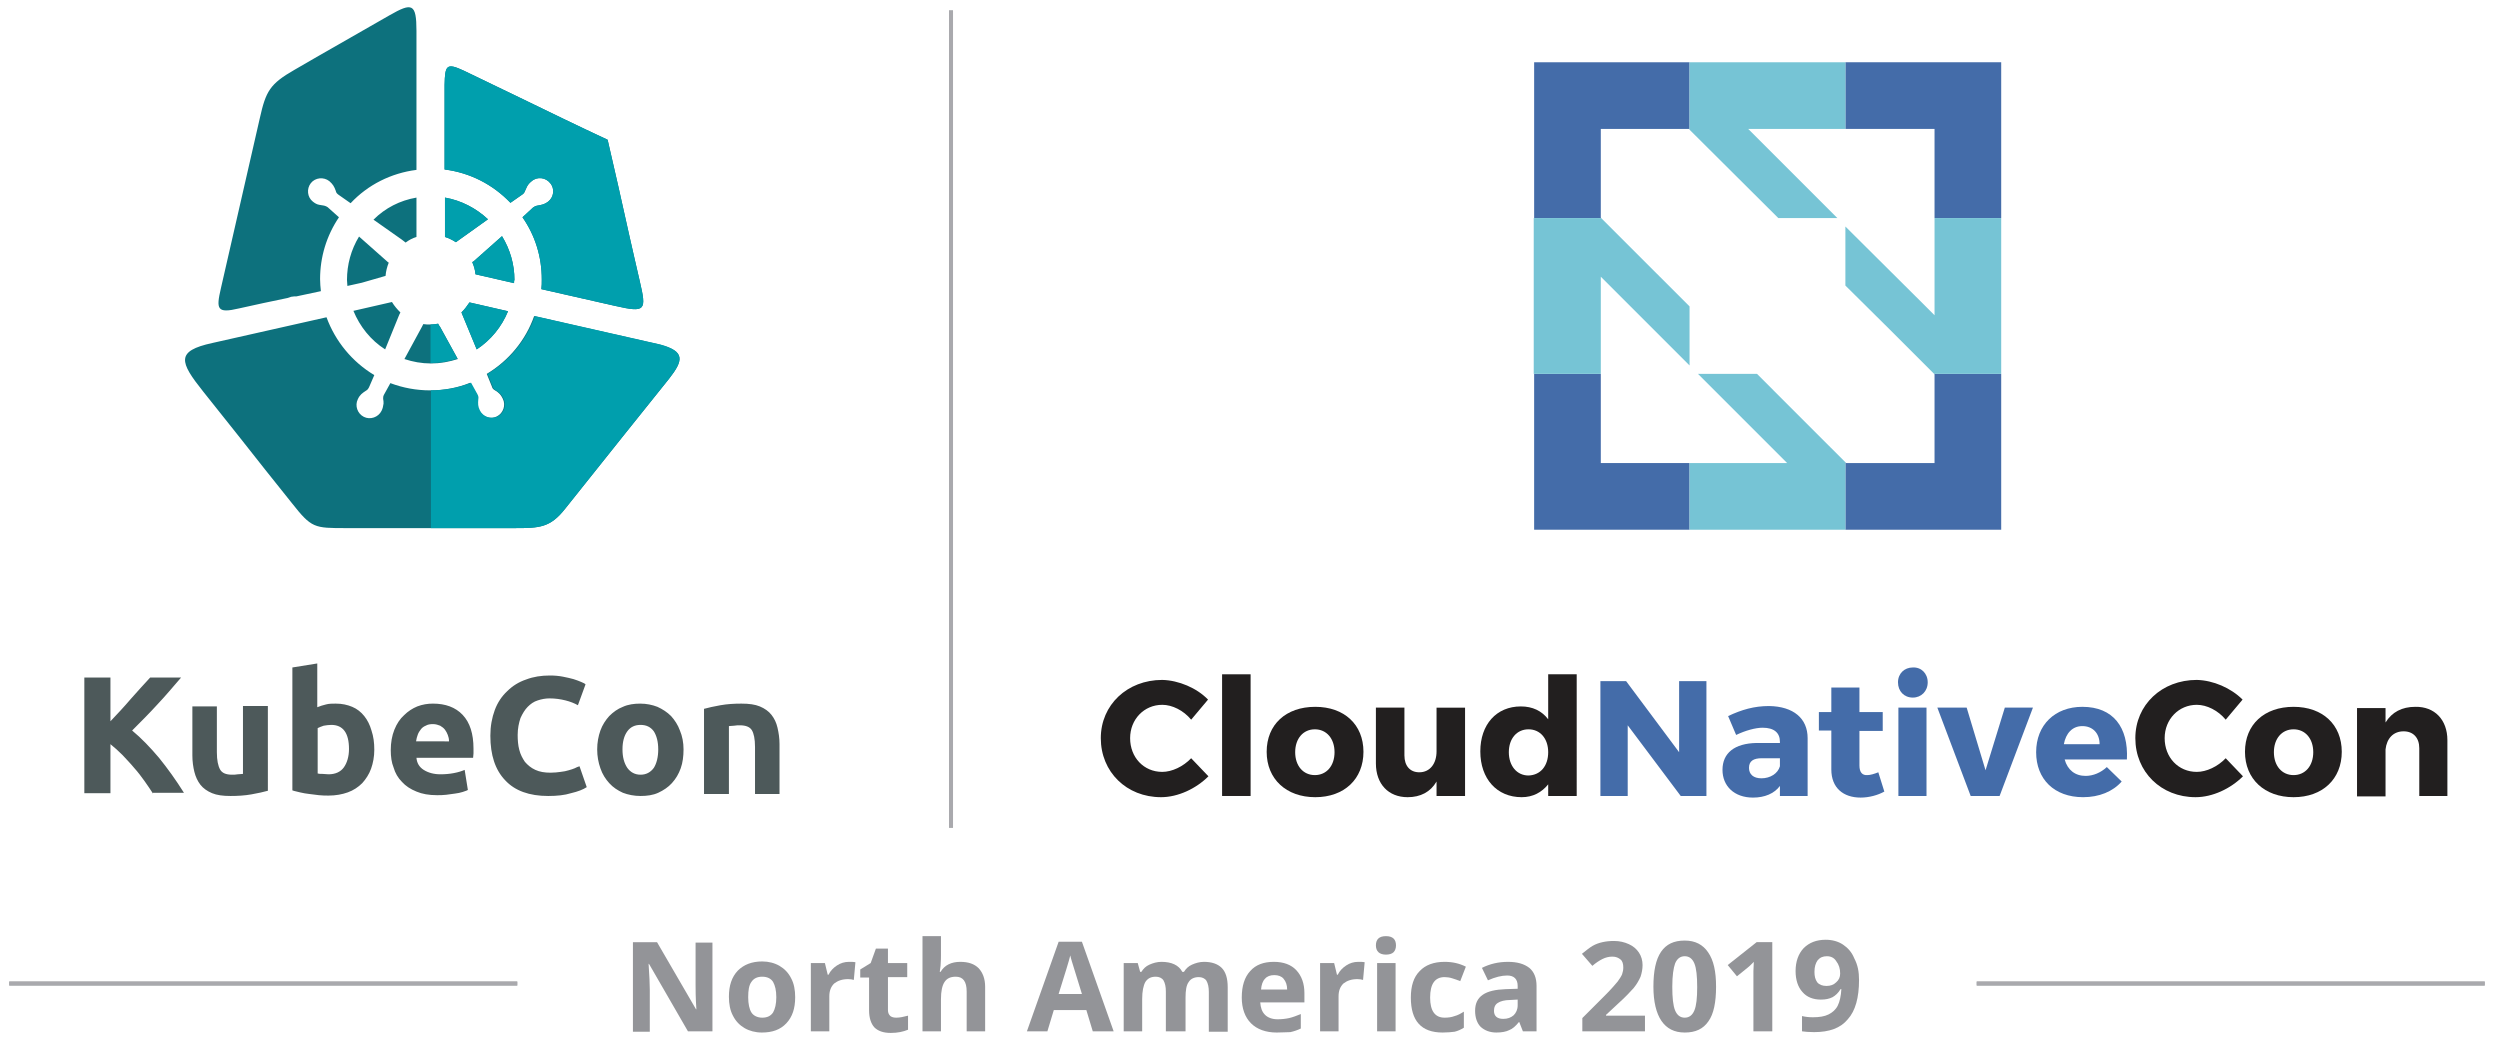 <?xml version="1.0" encoding="utf-8"?>
<!-- Generator: Adobe Illustrator 21.1.0, SVG Export Plug-In . SVG Version: 6.00 Build 0)  -->
<svg version="1.1" id="Layer_1" xmlns="http://www.w3.org/2000/svg" xmlns:xlink="http://www.w3.org/1999/xlink" x="0px" y="0px"
	 viewBox="0 0 622.5 260.1" style="enable-background:new 0 0 622.5 260.1;" xml:space="preserve">
<style type="text/css">
	.st0{opacity:0.8;}
	.st1{clip-path:url(#SVGID_2_);fill:#939498;}
	.st2{clip-path:url(#SVGID_4_);fill:#939498;}
	.st3{fill:#4D595A;}
	.st4{fill-rule:evenodd;clip-rule:evenodd;fill:#0D717D;}
	.st5{fill-rule:evenodd;clip-rule:evenodd;fill:#009FAD;}
	.st6{fill:#446CA9;}
	.st7{fill:#76C4D5;}
	.st8{fill:#221F1F;}
	.st9{clip-path:url(#SVGID_6_);fill:#939498;}
	.st10{fill:#939498;}
</style>
<g class="st0">
	<g>
		<defs>
			<rect id="SVGID_1_" x="492.2" y="244.4" width="126.5" height="1"/>
		</defs>
		<use xlink:href="#SVGID_1_"  style="overflow:visible;fill:#939498;"/>
		<clipPath id="SVGID_2_">
			<use xlink:href="#SVGID_1_"  style="overflow:visible;"/>
		</clipPath>
		<rect x="492.2" y="244.4" class="st1" width="126.5" height="1"/>
	</g>
</g>
<g class="st0">
	<g>
		<defs>
			<rect id="SVGID_3_" x="2.3" y="244.4" width="126.5" height="1"/>
		</defs>
		<use xlink:href="#SVGID_3_"  style="overflow:visible;fill:#939498;"/>
		<clipPath id="SVGID_4_">
			<use xlink:href="#SVGID_3_"  style="overflow:visible;"/>
		</clipPath>
		<rect x="2.3" y="244.4" class="st2" width="126.5" height="1"/>
	</g>
</g>
<path class="st3" d="M175.3,176.5c1.1-0.3,2.4-0.6,4.1-0.9c1.7-0.3,3.4-0.4,5.2-0.4c1.9,0,3.4,0.2,4.6,0.7c1.2,0.5,2.2,1.2,2.9,2.1
	c0.7,0.9,1.2,1.9,1.5,3.2s0.5,2.6,0.5,4.1v12.4H188V186c0-2-0.3-3.4-0.8-4.2c-0.5-0.8-1.5-1.2-3-1.2c-0.4,0-0.9,0-1.4,0.1
	c-0.5,0-0.9,0.1-1.3,0.1v16.9h-6.2V176.5z M163.9,186.6c0-1.9-0.4-3.4-1.1-4.5c-0.8-1.1-1.9-1.6-3.3-1.6s-2.5,0.5-3.3,1.6
	c-0.8,1.1-1.2,2.6-1.2,4.5c0,1.9,0.4,3.4,1.2,4.6c0.8,1.1,1.9,1.7,3.3,1.7s2.5-0.6,3.3-1.7C163.5,190.1,163.9,188.5,163.9,186.6
	 M170.2,186.6c0,1.7-0.2,3.3-0.7,4.7c-0.5,1.4-1.2,2.6-2.2,3.7c-0.9,1-2.1,1.8-3.4,2.4c-1.3,0.6-2.8,0.8-4.4,0.8
	c-1.6,0-3.1-0.3-4.4-0.8c-1.3-0.6-2.4-1.3-3.4-2.4c-0.9-1-1.7-2.2-2.2-3.7c-0.5-1.4-0.8-3-0.8-4.7c0-1.7,0.3-3.3,0.8-4.7
	c0.5-1.4,1.3-2.6,2.2-3.6c1-1,2.1-1.8,3.4-2.3c1.3-0.6,2.8-0.8,4.3-0.8c1.6,0,3,0.3,4.3,0.8c1.3,0.6,2.4,1.3,3.4,2.3
	c0.9,1,1.7,2.2,2.2,3.6C169.9,183.3,170.2,184.9,170.2,186.6 M136.5,198.2c-4.7,0-8.3-1.3-10.7-3.9c-2.5-2.6-3.7-6.3-3.7-11.1
	c0-2.4,0.4-4.5,1.1-6.4c0.7-1.9,1.8-3.5,3.1-4.7c1.3-1.3,2.9-2.3,4.7-2.9c1.8-0.7,3.8-1,5.9-1c1.2,0,2.3,0.1,3.3,0.3
	c1,0.2,1.9,0.4,2.6,0.6c0.7,0.2,1.4,0.5,1.9,0.7c0.5,0.2,0.9,0.4,1.1,0.6l-1.9,5.2c-0.9-0.5-1.9-0.9-3.1-1.2c-1.2-0.3-2.5-0.5-4-0.5
	c-1,0-2,0.2-2.9,0.5c-1,0.3-1.8,0.9-2.5,1.6c-0.7,0.7-1.3,1.7-1.8,2.8c-0.4,1.2-0.7,2.6-0.7,4.2c0,1.3,0.1,2.6,0.4,3.7
	c0.3,1.2,0.8,2.1,1.4,3c0.7,0.8,1.5,1.5,2.6,2c1.1,0.5,2.3,0.7,3.8,0.7c0.9,0,1.8-0.1,2.5-0.2c0.8-0.1,1.4-0.2,2-0.4
	c0.6-0.2,1.1-0.3,1.5-0.5c0.4-0.2,0.8-0.4,1.2-0.5l1.8,5.2c-0.9,0.6-2.2,1.1-3.9,1.5C140.6,198,138.7,198.2,136.5,198.2
	 M111.8,184.5c0-0.5-0.1-1-0.3-1.5c-0.2-0.5-0.4-0.9-0.7-1.3c-0.3-0.4-0.7-0.7-1.2-1c-0.5-0.2-1.1-0.4-1.8-0.4
	c-0.7,0-1.3,0.1-1.8,0.4c-0.5,0.2-0.9,0.5-1.2,0.9c-0.3,0.4-0.6,0.8-0.8,1.4c-0.2,0.5-0.3,1-0.4,1.6H111.8z M97.3,186.8
	c0-1.9,0.3-3.6,0.9-5.1c0.6-1.5,1.4-2.7,2.4-3.6c1-1,2.1-1.7,3.3-2.2c1.3-0.5,2.6-0.7,3.9-0.7c3.1,0,5.6,0.9,7.4,2.8
	c1.8,1.9,2.7,4.7,2.7,8.4c0,0.4,0,0.8,0,1.2c0,0.4-0.1,0.8-0.1,1.1h-14.1c0.1,1.3,0.7,2.3,1.8,3c1.1,0.7,2.5,1.1,4.2,1.1
	c1.1,0,2.3-0.1,3.3-0.3c1.1-0.2,2-0.5,2.7-0.8l0.8,5c-0.3,0.2-0.8,0.3-1.3,0.5c-0.6,0.2-1.2,0.3-1.9,0.4c-0.7,0.1-1.4,0.2-2.2,0.3
	c-0.8,0.1-1.6,0.1-2.3,0.1c-2,0-3.7-0.3-5.1-0.9c-1.5-0.6-2.7-1.4-3.6-2.4c-1-1-1.7-2.2-2.1-3.6C97.5,189.9,97.3,188.4,97.3,186.8
	 M93.2,186.7c0,1.7-0.3,3.3-0.8,4.7c-0.5,1.4-1.3,2.6-2.2,3.6c-1,1-2.2,1.8-3.6,2.3c-1.4,0.5-3,0.8-4.8,0.8c-0.7,0-1.5,0-2.4-0.1
	c-0.8-0.1-1.6-0.2-2.4-0.3c-0.8-0.1-1.5-0.2-2.3-0.4c-0.7-0.2-1.4-0.3-1.9-0.5v-30.6l6.2-1v10.9c0.7-0.3,1.4-0.5,2.2-0.7
	c0.7-0.2,1.6-0.2,2.4-0.2c1.6,0,2.9,0.3,4.1,0.8c1.2,0.5,2.2,1.3,3,2.3c0.8,1,1.4,2.2,1.8,3.6C93,183.4,93.2,184.9,93.2,186.7
	 M86.9,186.5c0-4-1.5-6-4.4-6c-0.6,0-1.3,0.1-1.9,0.2c-0.6,0.2-1.1,0.4-1.5,0.6v11.3c0.3,0.1,0.7,0.1,1.2,0.1c0.5,0,1,0.1,1.5,0.1
	c1.7,0,3-0.6,3.8-1.7C86.4,190,86.9,188.4,86.9,186.5 M66.7,196.9c-1.1,0.3-2.4,0.6-4.1,0.9c-1.7,0.3-3.4,0.4-5.2,0.4
	c-1.9,0-3.4-0.2-4.6-0.7c-1.2-0.5-2.2-1.2-2.9-2.1c-0.7-0.9-1.2-2-1.5-3.2c-0.3-1.2-0.5-2.6-0.5-4.1v-12.2H54v11.4
	c0,2,0.3,3.4,0.8,4.3c0.5,0.9,1.5,1.3,3,1.3c0.4,0,0.9,0,1.4-0.1c0.5,0,0.9-0.1,1.3-0.1v-16.9h6.2V196.9z M38.1,197.6
	c-0.6-0.9-1.3-2-2.1-3.1c-0.8-1.1-1.6-2.2-2.6-3.3c-0.9-1.1-1.9-2.1-2.9-3.2c-1-1-2-1.9-3-2.7v12.2h-6.5v-28.8h6.5v10.9
	c1.7-1.8,3.4-3.6,5.1-5.6c1.7-1.9,3.3-3.7,4.8-5.3h7.7c-2,2.3-3.9,4.6-5.9,6.7c-2,2.2-4.1,4.3-6.3,6.5c2.3,1.9,4.5,4.2,6.7,6.8
	c2.1,2.6,4.2,5.5,6.2,8.7H38.1z"/>
<path class="st4" d="M90.1,70.4l-3.6,0.8c0-0.5-0.1-1-0.1-1.5c0-3.8,1-7.5,3-10.8l7,6.2c0.1,0.1,0.2,0.2,0.4,0.3
	c-0.4,1-0.7,2.1-0.8,3.3c-0.2,0.1-0.5,0.1-0.7,0.2L90.1,70.4z M103.7,49.2V59c-1,0.3-1.9,0.8-2.7,1.4c-0.3-0.2-0.6-0.5-0.9-0.7
	l-7.1-5C95.9,51.8,99.6,49.9,103.7,49.2 M55,71.8c3.4-14.9,6.3-27.5,9.7-42.4c1.5-6.7,2.5-8.5,8.6-12C81.7,12.5,88,9,97,3.8
	c5.6-3.2,6.7-3,6.7,3.9v34.6c-6.3,0.8-12.1,3.7-16.4,8.3l-3-2.1c-0.4-0.3-0.6-0.5-0.7-1c-0.4-1.1-0.7-1.6-1.6-2.4
	c-1.4-1.1-3.5-0.9-4.6,0.5c-1.1,1.4-0.9,3.5,0.5,4.6c0.5,0.4,1,0.7,1.6,0.8c0.4,0.1,0.8,0.1,1.2,0.2c0.4,0.1,0.6,0.2,0.9,0.4
	l2.8,2.5c-3.1,4.6-4.7,9.9-4.7,15.4c0,1,0.1,2,0.2,3l-6.1,1.3c-0.4,0-0.8,0-1.3,0.1c-0.3,0.1-0.6,0.2-0.9,0.3c-4,0.8-8,1.7-12.1,2.6
	C54,78.1,53.8,77,55,71.8 M110.8,59v-9.8c4,0.7,7.7,2.6,10.7,5.4l-7.7,5.5c-0.1,0.1-0.2,0.2-0.3,0.2C112.6,59.7,111.7,59.3,110.8,59
	 M128,70.5l-9.6-2.2c-0.1-1.1-0.4-2.1-0.8-3c0.1-0.1,0.2-0.2,0.3-0.2l7.1-6.3c2,3.3,3.1,7,3.1,10.9C128,69.9,128,70.2,128,70.5
	 M115.5,17.6c5.2,2.5,8.9,4.3,14.1,6.8c7.2,3.5,14.4,7,21.7,10.4c1.8,7.8,3.6,15.6,5.3,23.4c1.1,4.7,1.6,7.2,2.7,11.8
	c1.7,7.3,1.5,7.9-6,6.2l-18.5-4.2c0.1-0.8,0.1-1.6,0.1-2.4c0-5.6-1.6-10.9-4.8-15.5l2.6-2.4c0.4-0.3,0.6-0.4,1.1-0.5
	c1.1-0.2,1.8-0.3,2.7-1c1.4-1.1,1.7-3.2,0.5-4.6c-1.1-1.4-3.2-1.7-4.6-0.5c-0.5,0.4-0.9,0.8-1.2,1.4c-0.2,0.4-0.3,0.7-0.5,1.1
	c-0.1,0.3-0.3,0.6-0.6,0.8l-3,2.1c-4.4-4.6-10.1-7.5-16.4-8.3V21.1C110.8,16.2,111.2,15.6,115.5,17.6 M109.1,80.6
	c-0.6,0.1-1.2,0.2-1.9,0.2c-0.6,0-1.2,0-1.8-0.1c-0.1,0.2-0.2,0.4-0.3,0.6l-4.4,8.1c2.1,0.7,4.3,1.1,6.6,1.1c2.3,0,4.5-0.4,6.7-1.1
	l-4.4-8C109.4,81.1,109.2,80.9,109.1,80.6 M116.9,75.3l9.6,2.2c-1.6,3.9-4.3,7.2-7.8,9.5l-3.8-9.2C115.7,77,116.3,76.2,116.9,75.3
	 M88,77.4l9.6-2.2c0.6,1,1.3,1.8,2.1,2.6c-0.1,0.2-0.2,0.4-0.3,0.6L95.9,87C92.3,84.7,89.6,81.3,88,77.4 M166.6,94.3
	c-4.6,5.7-6.7,8.4-11.3,14.1c-5.2,6.5-9.4,11.8-14.6,18.3c-3.7,4.7-6.4,4.8-12.5,4.8h-20.9H86.2c-8,0-8.6,0-13.5-6.2
	c-4.9-6.1-8.7-10.9-13.5-17c-3.8-4.8-4.8-6-8.6-10.8c-5.9-7.4-6.9-10.1,2.3-12.1L81.3,79c2.2,6,6.4,11.1,11.9,14.4l-1.3,3
	c-0.2,0.4-0.4,0.7-0.8,0.9c-0.9,0.6-1.5,1-2,2.1c-0.8,1.6-0.1,3.6,1.5,4.4c1.6,0.8,3.6,0.1,4.4-1.5c0.3-0.6,0.4-1.1,0.5-1.8
	c0-0.4,0-0.8-0.1-1.2c0-0.4,0-0.6,0.2-1l1.6-2.9c3.2,1.2,6.5,1.8,9.9,1.8c3.4,0,6.8-0.6,10-1.9l1.6,2.9c0.2,0.4,0.3,0.7,0.2,1.2
	c-0.1,1.1-0.1,1.8,0.4,2.8c0.8,1.6,2.8,2.3,4.4,1.5c1.6-0.8,2.3-2.8,1.5-4.4c-0.3-0.6-0.6-1.1-1.1-1.5c-0.3-0.3-0.7-0.5-1-0.7
	c-0.3-0.2-0.5-0.4-0.6-0.8l-1.3-3.2c5.5-3.3,9.7-8.4,11.8-14.4l31.3,7.1C170.6,87.5,170.2,89.7,166.6,94.3"/>
<path class="st5" d="M110.8,59v-9.8c4,0.7,7.7,2.6,10.7,5.4l-7.7,5.5c-0.1,0.1-0.2,0.2-0.3,0.2C112.6,59.7,111.7,59.3,110.8,59
	 M128,70.5l-9.6-2.2c-0.1-1.1-0.4-2.1-0.8-3c0.1-0.1,0.2-0.2,0.3-0.2l7.1-6.3c2,3.3,3.1,7,3.1,10.9C128,69.9,128,70.2,128,70.5
	 M115.5,17.6c5.2,2.5,8.9,4.3,14.1,6.8c7.2,3.5,14.4,7,21.7,10.4c1.8,7.8,3.6,15.6,5.3,23.4c1.1,4.7,1.6,7.2,2.7,11.8
	c1.7,7.3,1.5,7.9-6,6.2l-18.5-4.2c0.1-0.8,0.1-1.6,0.1-2.4c0-5.6-1.6-10.9-4.8-15.5l2.6-2.4c0.4-0.3,0.6-0.4,1.1-0.5
	c1.1-0.2,1.8-0.3,2.7-1c1.4-1.1,1.7-3.2,0.5-4.6c-1.1-1.4-3.2-1.7-4.6-0.5c-0.5,0.4-0.9,0.8-1.2,1.4c-0.2,0.4-0.3,0.7-0.5,1.1
	c-0.1,0.3-0.3,0.6-0.6,0.8l-3,2.1c-4.4-4.6-10.1-7.5-16.4-8.3V21.1C110.8,16.2,111.2,15.6,115.5,17.6 M116.9,75.3l9.6,2.2
	c-1.6,3.9-4.3,7.2-7.8,9.5l-3.8-9.2C115.7,77,116.3,76.2,116.9,75.3 M107.2,90.4v-9.6c0.6,0,1.3-0.1,1.9-0.2
	c0.1,0.2,0.2,0.5,0.4,0.7l4.4,8C111.7,90,109.5,90.4,107.2,90.4 M166.6,94.3c-4.6,5.7-6.7,8.4-11.3,14.1
	c-5.2,6.5-9.4,11.8-14.6,18.3c-3.7,4.7-6.4,4.8-12.5,4.8h-20.9V97.2c3.4,0,6.8-0.6,10-1.9l1.6,2.9c0.2,0.4,0.3,0.7,0.2,1.2
	c-0.1,1.1-0.1,1.8,0.4,2.8c0.8,1.6,2.8,2.3,4.4,1.5c1.6-0.8,2.3-2.8,1.5-4.4c-0.3-0.6-0.6-1.1-1.1-1.5c-0.3-0.3-0.7-0.5-1-0.7
	c-0.3-0.2-0.5-0.4-0.6-0.8l-1.3-3.2c5.5-3.3,9.7-8.4,11.8-14.4l31.3,7.1C170.6,87.5,170.2,89.7,166.6,94.3"/>
<polygon class="st6" points="398.6,93.1 382,93.1 382,131.9 420.7,131.9 420.7,115.3 398.6,115.3 "/>
<polygon class="st6" points="481.7,93.2 481.7,115.3 459.7,115.3 459.5,115.1 459.5,131.9 498.3,131.9 498.3,93.1 481.6,93.1 "/>
<polygon class="st6" points="382,54.3 398.7,54.3 398.6,54.2 398.6,32.1 398.6,32.1 420.6,32.1 420.7,32.3 420.7,15.5 382,15.5 "/>
<polygon class="st6" points="459.5,15.5 459.5,32.1 481.7,32.1 481.7,54.3 498.3,54.3 498.3,15.5 "/>
<polygon class="st7" points="457.5,54.3 435.3,32.1 459.5,32.1 459.5,15.5 420.7,15.5 420.7,32.3 442.8,54.3 "/>
<polygon class="st7" points="437.5,93.1 422.8,93.1 441.2,111.5 445,115.3 437.4,115.3 420.7,115.3 420.7,131.9 459.5,131.9 
	459.5,115.1 448.5,104.1 "/>
<polygon class="st7" points="481.7,54.3 481.7,70.9 481.7,78.5 477.9,74.7 459.5,56.4 459.5,71.1 470.6,82.1 481.6,93.1 498.3,93.1 
	498.3,54.3 "/>
<polygon class="st7" points="420.7,76.3 398.7,54.3 381.9,54.3 381.9,93.1 398.6,93.1 398.6,68.9 420.7,91 "/>
<path class="st8" d="M300.8,174.2l-4.2,5c-1.9-2.3-4.7-3.7-7.2-3.7c-4.5,0-8,3.6-8,8.3c0,4.8,3.4,8.4,8,8.4c2.4,0,5.2-1.3,7.2-3.4
	l4.3,4.5c-3.1,3.1-7.6,5.2-11.8,5.2c-8.6,0-15-6.3-15-14.7c0-8.3,6.6-14.5,15.3-14.5C293.5,169.4,298,171.3,300.8,174.2z"/>
<path class="st8" d="M304.3,198.2v-30.3h7.1v30.3H304.3z"/>
<path class="st8" d="M339.5,187.2c0,6.8-4.8,11.3-12,11.3c-7.2,0-12.1-4.5-12.1-11.3c0-6.8,4.8-11.2,12.1-11.2
	C334.7,176,339.5,180.4,339.5,187.2z M322.5,187.3c0,3.4,2,5.7,4.9,5.7c2.9,0,4.9-2.3,4.9-5.7c0-3.4-2-5.7-4.9-5.7
	C324.5,181.6,322.5,183.9,322.5,187.3z"/>
<path class="st8" d="M364.8,198.2h-7.1v-3.6c-1.5,2.6-4,3.9-7.2,3.9c-4.8,0-7.9-3.3-7.9-8.4v-13.9h7.1v11.9c0,2.6,1.4,4.2,3.7,4.2
	c2.7,0,4.3-2.2,4.3-5.2v-10.9h7.1V198.2z"/>
<path class="st8" d="M392.6,198.2h-7.1v-2.9c-1.6,2-3.8,3.2-6.6,3.2c-6.2,0-10.3-4.6-10.3-11.4c0-6.7,4-11.2,10.1-11.2
	c2.9,0,5.2,1.1,6.8,3.2v-11.2h7.1V198.2z M385.5,187.3c0-3.4-2-5.7-4.9-5.7c-2.9,0-4.9,2.3-4.9,5.7c0,3.4,2,5.8,4.9,5.8
	C383.6,193,385.5,190.7,385.5,187.3z"/>
<path class="st6" d="M418.5,198.2l-13.2-17.6v17.6h-6.8v-28.6h6.4l13.2,17.7v-17.7h6.8v28.6H418.5z"/>
<path class="st6" d="M450.1,183.8v14.4h-6.9v-2.5c-1.4,1.9-3.8,2.9-6.7,2.9c-4.7,0-7.6-2.9-7.6-6.9c0-4.2,3-6.6,8.5-6.7h5.8v-0.3
	c0-2.2-1.4-3.5-4.3-3.5c-1.8,0-4.3,0.7-6.6,1.8l-2-4.7c3.4-1.6,6.5-2.5,10.2-2.5C446.6,175.9,450.1,178.9,450.1,183.8z M443.2,190.8
	v-2h-4.5c-2.1,0-3.2,0.7-3.2,2.4c0,1.6,1.1,2.6,3.1,2.6C440.8,193.8,442.7,192.6,443.2,190.8z"/>
<path class="st6" d="M469.2,197.1c-1.6,0.9-3.8,1.5-5.9,1.5c-4.3,0-7.3-2.4-7.3-7v-9.7h-3.1v-4.6h3.1v-6.1h7v6.1h5.8v4.7H463v8.6
	c0,1.7,0.7,2.5,2,2.4c0.7,0,1.7-0.3,2.7-0.7L469.2,197.1z"/>
<path class="st6" d="M480,169.9c0,2.2-1.6,3.8-3.7,3.8c-2.2,0-3.7-1.6-3.7-3.8c0-2.2,1.6-3.7,3.7-3.7
	C478.4,166.1,480,167.7,480,169.9z M472.7,198.2v-22h7v22H472.7z"/>
<path class="st6" d="M490.7,198.2l-8.3-22h7.3l4.7,15.6l4.8-15.6h7l-8.3,22H490.7z"/>
<path class="st6" d="M529.6,189.1h-15.5c0.7,2.6,2.6,4.1,5.2,4.1c1.9,0,3.8-0.8,5.3-2.2l3.7,3.6c-2.2,2.5-5.6,3.9-9.6,3.9
	c-7.2,0-11.7-4.5-11.7-11.2c0-6.8,4.7-11.3,11.5-11.3C526.2,176,530,181.1,529.6,189.1z M522.8,185.3c0-2.7-1.7-4.5-4.3-4.5
	c-2.5,0-4.1,1.8-4.6,4.5H522.8z"/>
<path class="st8" d="M558.4,174.2l-4.2,5c-1.9-2.3-4.7-3.7-7.2-3.7c-4.5,0-8,3.6-8,8.3c0,4.8,3.4,8.4,8,8.4c2.4,0,5.2-1.3,7.2-3.4
	l4.3,4.5c-3.1,3.1-7.6,5.2-11.8,5.2c-8.6,0-15-6.3-15-14.7c0-8.3,6.6-14.5,15.3-14.5C551.1,169.4,555.5,171.3,558.4,174.2z"/>
<path class="st8" d="M583.1,187.2c0,6.8-4.8,11.3-12,11.3c-7.2,0-12.1-4.5-12.1-11.3c0-6.8,4.8-11.2,12.1-11.2
	C578.3,176,583.1,180.4,583.1,187.2z M566.2,187.3c0,3.4,2,5.7,4.9,5.7c2.9,0,4.9-2.3,4.9-5.7c0-3.4-2-5.7-4.9-5.7
	C568.2,181.6,566.2,183.9,566.2,187.3z"/>
<path class="st8" d="M609.4,184.3v13.9h-7v-11.9c0-2.6-1.5-4.2-3.9-4.2c-2.6,0-4.2,1.8-4.5,4.5v11.7h-7.1v-22h7.1v3.6
	c1.6-2.6,4.1-3.9,7.4-3.9C606.2,175.9,609.4,179.2,609.4,184.3z"/>
<g class="st0">
	<g>
		<defs>
			<rect id="SVGID_5_" x="236.3" y="2.6" width="1" height="203.5"/>
		</defs>
		<use xlink:href="#SVGID_5_"  style="overflow:visible;fill:#939498;"/>
		<clipPath id="SVGID_6_">
			<use xlink:href="#SVGID_5_"  style="overflow:visible;"/>
		</clipPath>
		<rect x="236.3" y="2.6" class="st9" width="1" height="203.5"/>
	</g>
</g>
<g>
	<path class="st10" d="M177.3,256.8h-6l-9.7-16.8h-0.1c0.2,3,0.3,5.1,0.3,6.4v10.5h-4.2v-22.3h6l9.7,16.7h0.1
		c-0.2-2.9-0.2-4.9-0.2-6.1v-10.5h4.2V256.8z"/>
	<path class="st10" d="M198,248.3c0,2.8-0.7,4.9-2.2,6.5c-1.5,1.6-3.5,2.3-6.1,2.3c-1.6,0-3.1-0.4-4.3-1.1c-1.2-0.7-2.2-1.7-2.9-3.1
		c-0.7-1.3-1-2.9-1-4.7c0-2.8,0.7-4.9,2.2-6.5c1.5-1.5,3.5-2.3,6.1-2.3c1.6,0,3.1,0.4,4.3,1.1c1.2,0.7,2.2,1.7,2.9,3.1
		C197.7,244.9,198,246.5,198,248.3z M186.3,248.3c0,1.7,0.3,3,0.8,3.8s1.5,1.3,2.7,1.3c1.2,0,2.1-0.4,2.7-1.3
		c0.5-0.9,0.8-2.1,0.8-3.8c0-1.7-0.3-2.9-0.8-3.8c-0.5-0.8-1.4-1.3-2.7-1.3c-1.2,0-2.1,0.4-2.7,1.3
		C186.5,245.3,186.3,246.6,186.3,248.3z"/>
	<path class="st10" d="M211.4,239.5c0.6,0,1.2,0,1.6,0.1l-0.4,4.4c-0.4-0.1-0.8-0.2-1.4-0.2c-1.5,0-2.6,0.4-3.5,1.1
		c-0.8,0.8-1.2,1.8-1.2,3.2v8.7h-4.6v-17h3.5l0.7,2.9h0.2c0.5-1,1.2-1.7,2.1-2.3C209.3,239.8,210.3,239.5,211.4,239.5z"/>
	<path class="st10" d="M223.2,253.4c0.8,0,1.8-0.2,2.9-0.5v3.5c-1.2,0.5-2.6,0.8-4.3,0.8c-1.9,0-3.2-0.5-4.1-1.4
		c-0.8-0.9-1.3-2.3-1.3-4.2v-8.2h-2.2v-2l2.6-1.6l1.3-3.6h3v3.6h4.8v3.5h-4.8v8.2c0,0.7,0.2,1.1,0.6,1.5
		C222.1,253.3,222.6,253.4,223.2,253.4z"/>
	<path class="st10" d="M245.3,256.8h-4.6v-9.9c0-2.5-0.9-3.7-2.7-3.7c-1.3,0-2.2,0.4-2.8,1.3c-0.6,0.9-0.9,2.3-0.9,4.3v8h-4.6v-23.7
		h4.6v4.8c0,0.4,0,1.3-0.1,2.6L234,242h0.2c1-1.7,2.7-2.5,4.9-2.5c2,0,3.5,0.5,4.6,1.6c1,1.1,1.6,2.6,1.6,4.6V256.8z"/>
	<path class="st10" d="M272.1,256.8l-1.6-5.3h-8.1l-1.6,5.3h-5.1l7.9-22.3h5.8l7.9,22.3H272.1z M269.4,247.5
		c-1.5-4.8-2.3-7.5-2.5-8.1c-0.2-0.6-0.3-1.1-0.4-1.5c-0.3,1.3-1.3,4.5-2.9,9.6H269.4z"/>
	<path class="st10" d="M294.9,256.8h-4.6v-9.9c0-1.2-0.2-2.1-0.6-2.8c-0.4-0.6-1.1-0.9-1.9-0.9c-1.2,0-2,0.4-2.6,1.3
		c-0.5,0.9-0.8,2.3-0.8,4.3v8h-4.6v-17h3.5l0.6,2.2h0.3c0.5-0.8,1.1-1.4,2-1.8c0.9-0.4,1.9-0.7,3-0.7c2.5,0,4.3,0.8,5.2,2.5h0.4
		c0.5-0.8,1.1-1.4,2-1.8c0.9-0.4,1.9-0.7,3-0.7c1.9,0,3.4,0.5,4.4,1.5c1,1,1.5,2.6,1.5,4.8v11.1h-4.7v-9.9c0-1.2-0.2-2.1-0.6-2.8
		c-0.4-0.6-1.1-0.9-1.9-0.9c-1.1,0-2,0.4-2.5,1.2c-0.6,0.8-0.8,2.1-0.8,3.9V256.8z"/>
	<path class="st10" d="M317.9,257.1c-2.7,0-4.9-0.8-6.4-2.3c-1.5-1.5-2.3-3.7-2.3-6.4c0-2.9,0.7-5.1,2.1-6.6
		c1.4-1.6,3.4-2.3,5.9-2.3c2.4,0,4.3,0.7,5.6,2.1c1.3,1.4,2,3.3,2,5.7v2.3h-11c0.1,1.3,0.4,2.3,1.2,3.1c0.7,0.7,1.8,1.1,3.1,1.1
		c1,0,2-0.1,2.9-0.3c0.9-0.2,1.9-0.6,2.9-1v3.6c-0.8,0.4-1.7,0.7-2.6,0.9C320.4,257,319.3,257.1,317.9,257.1z M317.3,242.8
		c-1,0-1.8,0.3-2.3,0.9c-0.6,0.6-0.9,1.5-1,2.7h6.5c0-1.1-0.3-2-0.9-2.7C319.1,243.1,318.3,242.8,317.3,242.8z"/>
	<path class="st10" d="M338.2,239.5c0.6,0,1.2,0,1.6,0.1l-0.4,4.4c-0.4-0.1-0.8-0.2-1.4-0.2c-1.5,0-2.6,0.4-3.5,1.1
		c-0.8,0.8-1.2,1.8-1.2,3.2v8.7h-4.6v-17h3.5l0.7,2.9h0.2c0.5-1,1.2-1.7,2.1-2.3C336.1,239.8,337.1,239.5,338.2,239.5z"/>
	<path class="st10" d="M342.6,235.4c0-1.5,0.8-2.3,2.5-2.3c1.7,0,2.5,0.8,2.5,2.3c0,0.7-0.2,1.3-0.6,1.7c-0.4,0.4-1.1,0.6-1.9,0.6
		C343.5,237.7,342.6,236.9,342.6,235.4z M347.5,256.8h-4.6v-17h4.6V256.8z"/>
	<path class="st10" d="M359.2,257.1c-5.3,0-7.9-2.9-7.9-8.7c0-2.9,0.7-5.1,2.2-6.6c1.4-1.5,3.5-2.3,6.2-2.3c2,0,3.7,0.4,5.3,1.2
		l-1.4,3.6c-0.7-0.3-1.4-0.5-2-0.7c-0.6-0.2-1.3-0.3-1.9-0.3c-2.4,0-3.6,1.7-3.6,5.1c0,3.3,1.2,5,3.6,5c0.9,0,1.7-0.1,2.5-0.4
		c0.8-0.2,1.5-0.6,2.3-1.1v4c-0.8,0.5-1.5,0.8-2.3,1C361.4,257,360.4,257.1,359.2,257.1z"/>
	<path class="st10" d="M379.2,256.8l-0.9-2.3h-0.1c-0.8,1-1.6,1.7-2.4,2c-0.8,0.4-1.9,0.6-3.2,0.6c-1.6,0-2.9-0.5-3.9-1.4
		c-0.9-0.9-1.4-2.3-1.4-4c0-1.8,0.6-3.1,1.9-4c1.3-0.9,3.2-1.3,5.7-1.4l3-0.1v-0.7c0-1.7-0.9-2.6-2.6-2.6c-1.4,0-3,0.4-4.8,1.2
		l-1.5-3.1c2-1,4.1-1.5,6.5-1.5c2.3,0,4,0.5,5.3,1.5c1.2,1,1.8,2.5,1.8,4.5v11.3H379.2z M377.8,248.9L376,249c-1.3,0-2.4,0.3-3,0.7
		c-0.7,0.4-1,1.1-1,2c0,1.3,0.8,2,2.3,2c1.1,0,1.9-0.3,2.6-0.9c0.6-0.6,1-1.4,1-2.5V248.9z"/>
	<path class="st10" d="M409.6,256.8h-15.6v-3.3l5.6-5.6c1.7-1.7,2.7-2.9,3.2-3.5c0.5-0.7,0.9-1.3,1.1-1.8c0.2-0.6,0.3-1.1,0.3-1.7
		c0-0.9-0.2-1.6-0.7-2c-0.5-0.4-1.1-0.7-2-0.7c-0.9,0-1.7,0.2-2.5,0.6c-0.8,0.4-1.7,1-2.5,1.7l-2.6-3c1.1-0.9,2-1.6,2.7-2
		c0.7-0.4,1.5-0.7,2.4-0.9c0.9-0.2,1.8-0.3,2.9-0.3c1.4,0,2.6,0.3,3.7,0.8c1.1,0.5,1.9,1.2,2.5,2.1c0.6,0.9,0.9,2,0.9,3.1
		c0,1-0.2,2-0.5,2.9c-0.4,0.9-0.9,1.8-1.7,2.8c-0.8,0.9-2.1,2.3-4,4l-2.9,2.7v0.2h9.7V256.8z"/>
	<path class="st10" d="M427.3,245.7c0,3.9-0.6,6.8-1.9,8.6c-1.3,1.9-3.2,2.8-5.9,2.8c-2.6,0-4.5-1-5.8-2.9c-1.3-1.9-2-4.8-2-8.5
		c0-3.9,0.6-6.8,1.9-8.7c1.3-1.9,3.2-2.8,5.9-2.8c2.6,0,4.5,1,5.8,2.9C426.7,239.1,427.3,241.9,427.3,245.7z M416.4,245.7
		c0,2.7,0.2,4.7,0.7,5.9c0.5,1.2,1.3,1.8,2.4,1.8c1.1,0,1.9-0.6,2.4-1.8c0.5-1.2,0.7-3.1,0.7-5.8c0-2.7-0.2-4.7-0.7-5.9
		c-0.5-1.2-1.3-1.8-2.4-1.8c-1.1,0-1.9,0.6-2.4,1.8C416.7,241,416.4,242.9,416.4,245.7z"/>
	<path class="st10" d="M441.3,256.8h-4.7v-12.9l0-2.1l0.1-2.3c-0.8,0.8-1.3,1.3-1.6,1.5l-2.6,2.1l-2.3-2.8l7.2-5.7h3.9V256.8z"/>
	<path class="st10" d="M462.9,244c0,4.4-0.9,7.7-2.8,9.8c-1.8,2.2-4.6,3.2-8.4,3.2c-1.3,0-2.3-0.1-3-0.2v-3.8
		c0.9,0.2,1.7,0.3,2.7,0.3c1.6,0,2.9-0.2,3.9-0.7c1-0.5,1.8-1.2,2.3-2.2c0.5-1,0.8-2.4,0.9-4.1h-0.2c-0.6,1-1.3,1.6-2,2
		c-0.8,0.4-1.7,0.6-2.9,0.6c-1.9,0-3.5-0.6-4.6-1.9c-1.1-1.2-1.7-3-1.7-5.2c0-2.4,0.7-4.3,2-5.7c1.4-1.4,3.2-2.1,5.5-2.1
		c1.6,0,3.1,0.4,4.3,1.2c1.2,0.8,2.2,1.9,2.8,3.4C462.6,240.3,462.9,242,462.9,244z M454.9,238.1c-1,0-1.7,0.3-2.3,1
		c-0.5,0.7-0.8,1.6-0.8,2.9c0,1.1,0.2,1.9,0.7,2.6c0.5,0.6,1.3,0.9,2.3,0.9c1,0,1.8-0.3,2.4-0.9c0.7-0.6,1-1.3,1-2.2
		c0-1.2-0.3-2.2-1-3.1C456.7,238.5,455.9,238.1,454.9,238.1z"/>
</g>
</svg>
